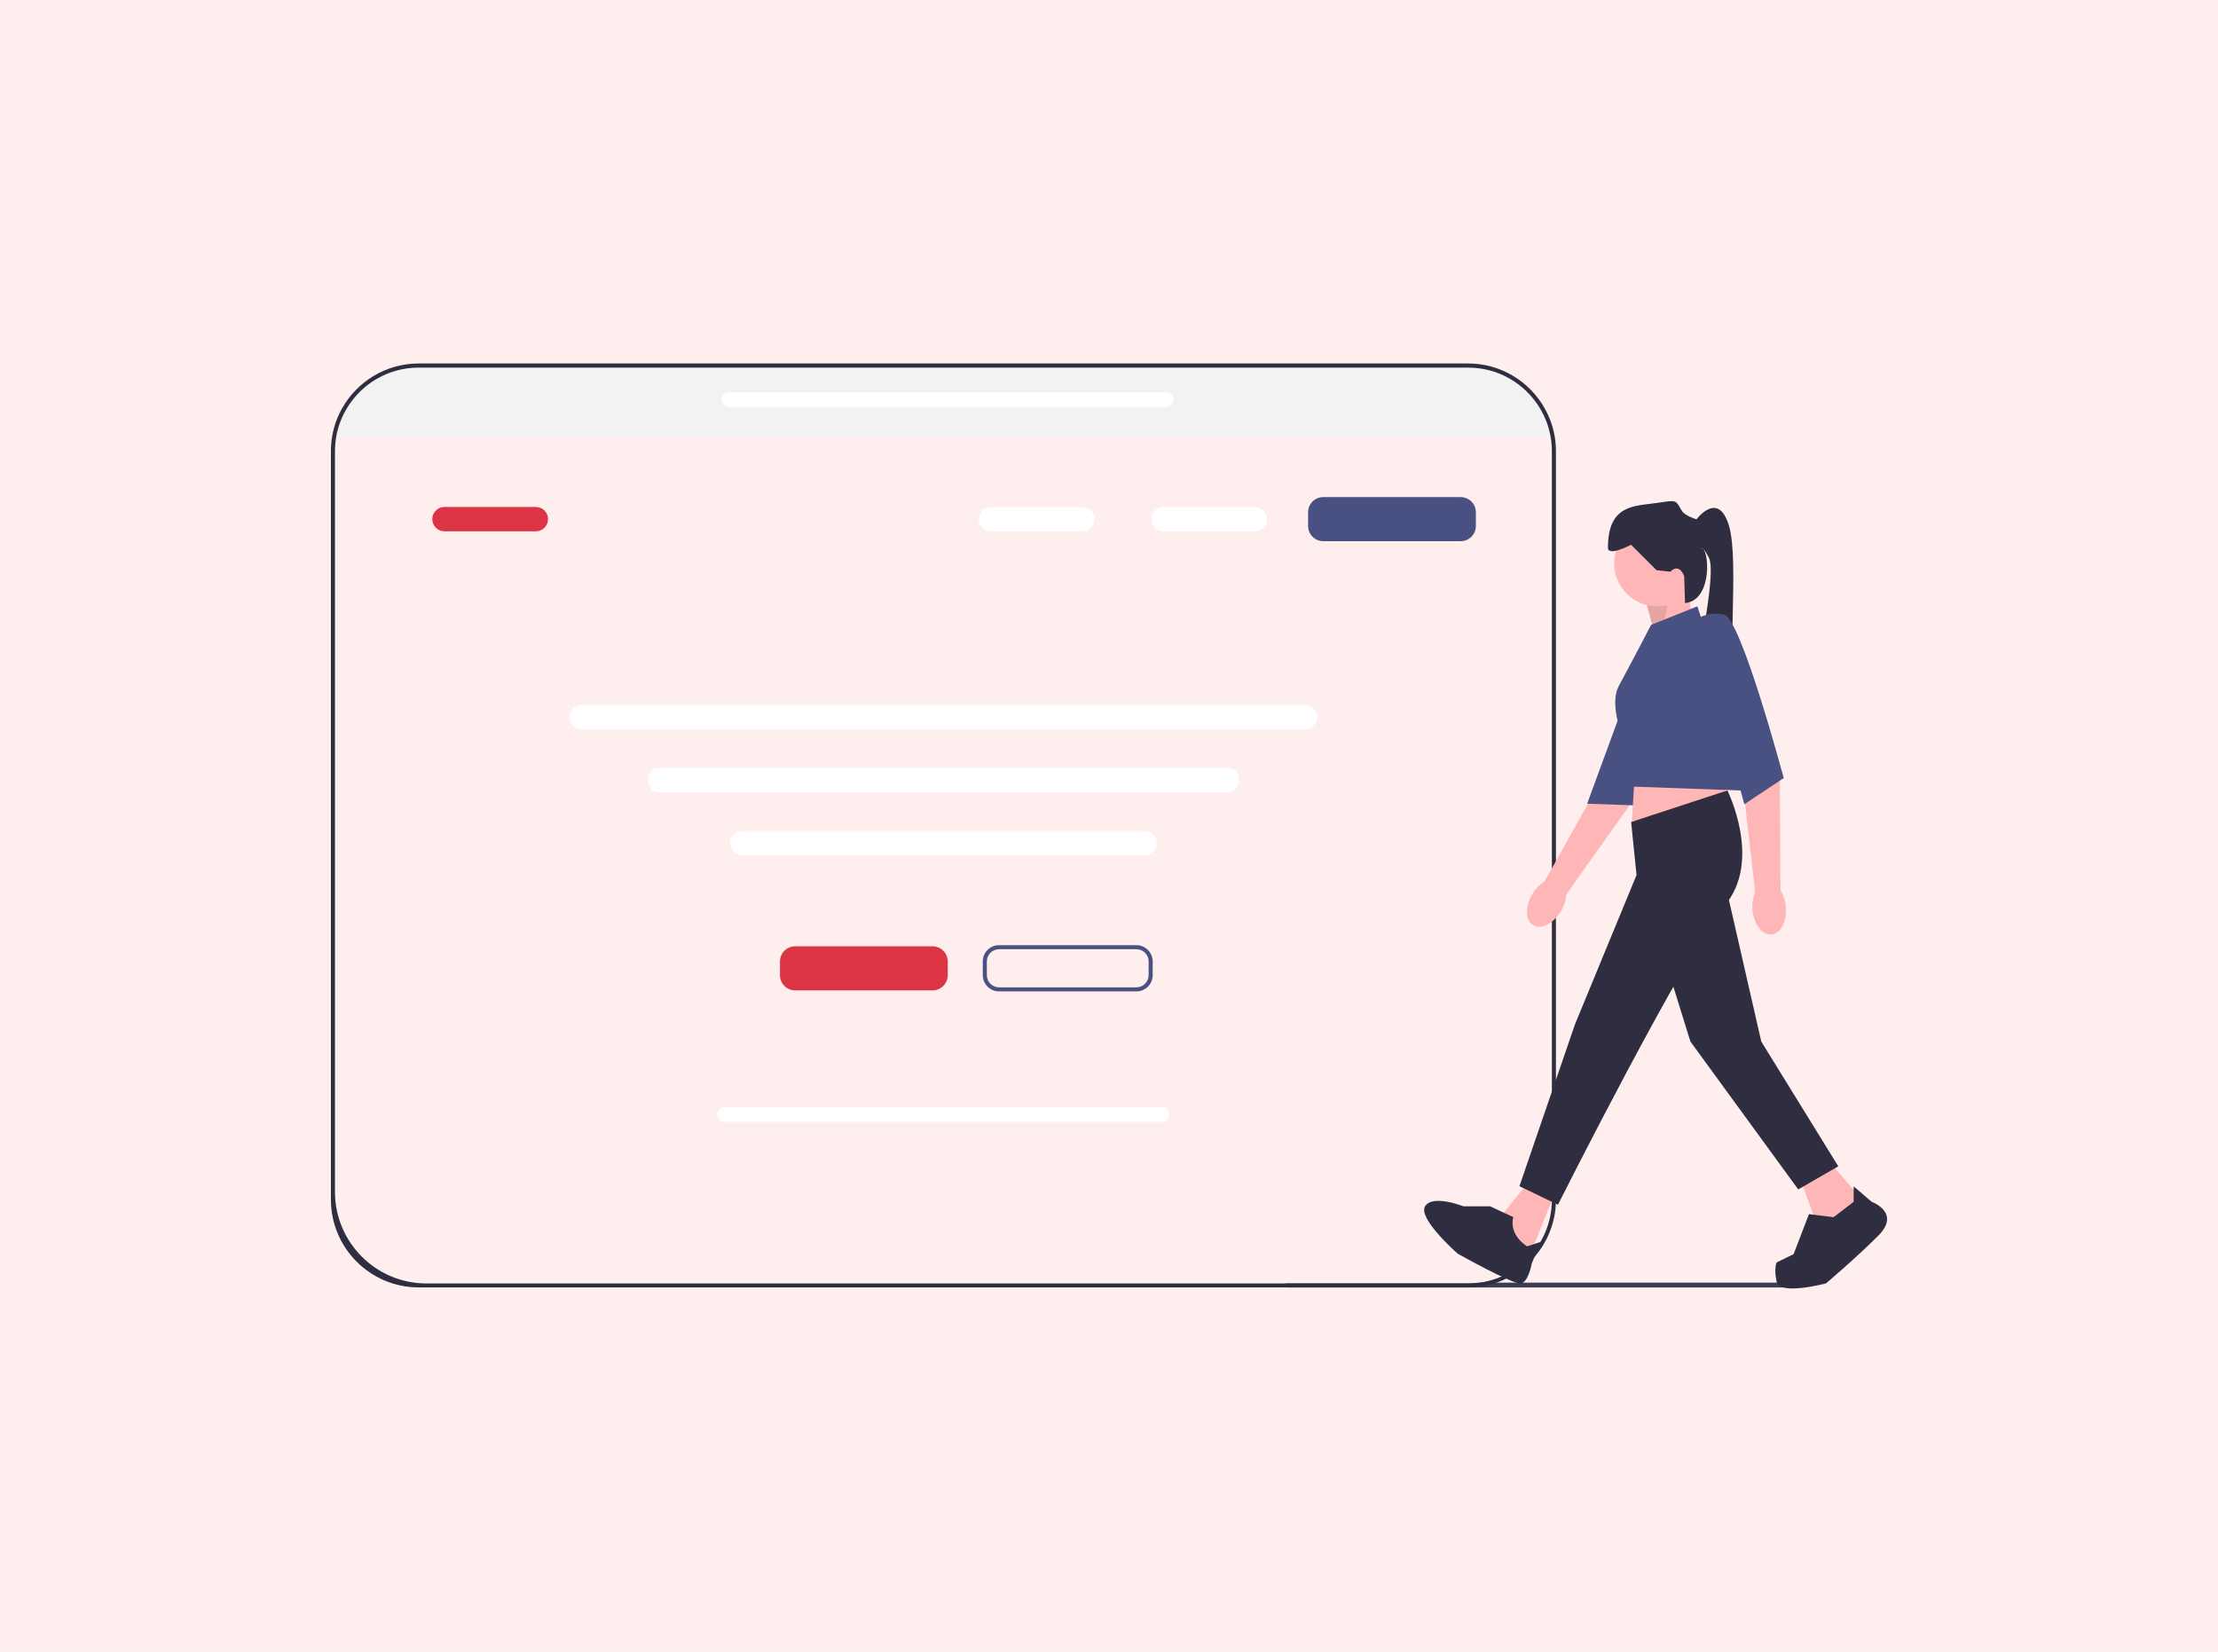<?xml version="1.0" encoding="UTF-8"?><svg id="Layer_1" xmlns="http://www.w3.org/2000/svg" viewBox="0 0 333 248"><defs><style>.cls-1{fill:#fee;}.cls-1,.cls-2,.cls-3,.cls-4,.cls-5,.cls-6,.cls-7,.cls-8,.cls-9{stroke-width:0px;}.cls-2{fill:#db3545;}.cls-3{fill:#495182;}.cls-4{fill:#fff;}.cls-5{fill:#3f3d56;}.cls-6{isolation:isolate;opacity:.1;}.cls-7{fill:#ffb6b6;}.cls-8{fill:#f2f2f2;}.cls-9{fill:#2f2e41;}</style></defs><rect class="cls-1" width="333" height="248"/><path class="cls-8" d="m233.4,65.44H49.88c.26-1.47.77-2.86,1.47-4.12,2.26-4.03,6.57-6.75,11.51-6.75h157.56c4.93,0,9.25,2.73,11.5,6.75.71,1.26,1.22,2.65,1.48,4.12Z"/><path class="cls-5" d="m269.1,192.93c0,.2-.16.36-.36.36h-75.41c-.2,0-.36-.16-.36-.36,0-.1.04-.18.1-.25h27.36c.58,0,1.15-.04,1.71-.12h46.6c.2,0,.36.16.36.36Z"/><path class="cls-4" d="m184.54,118.96h-85.79c-.8,0-1.45-.82-1.45-1.83s.65-1.83,1.45-1.83h85.79c.8,0,1.45.82,1.45,1.83s-.65,1.83-1.45,1.83Z"/><path class="cls-9" d="m233.4,65.44c-.26-1.47-.77-2.86-1.48-4.12-2.26-4.03-6.57-6.75-11.5-6.75H62.86c-4.94,0-9.25,2.73-11.51,6.75-.71,1.26-1.21,2.65-1.47,4.12-.13.75-.2,1.52-.2,2.31v112.35c0,7.27,5.91,13.18,13.18,13.18h157.56c1.51,0,2.96-.26,4.31-.73,5.16-1.79,8.87-6.7,8.87-12.46v-112.35c0-.79-.07-1.56-.2-2.31Zm-.41,114.67c0,6.36-4.73,11.62-10.86,12.46-.56.08-1.13.12-1.71.12H64.05c-7.6,0-13.76-6.16-13.76-13.76v-111.17c0-.79.07-1.56.21-2.31.27-1.48.81-2.87,1.56-4.12,2.19-3.68,6.21-6.14,10.8-6.14h157.56c4.59,0,8.61,2.46,10.8,6.14.75,1.25,1.28,2.64,1.56,4.12.14.75.21,1.52.21,2.31v112.35Z"/><polygon class="cls-7" points="248.47 95.32 247.08 90.23 253.33 87.92 254.02 92.54 248.47 95.32"/><polygon class="cls-6" points="248.47 95.32 247.08 90.23 250.76 88.68 249.62 94.67 248.47 95.32"/><path class="cls-7" d="m230.19,138.92c-1.19-.71-1.26-2.8-.14-4.68.49-.82,1.12-1.46,1.78-1.87l.65-1.07,8.28-14.85s3.63-14.01,5.1-15.7c1.48-1.69,3.61-1.29,3.61-1.29l1.89,1.68-6.76,19.84-8.34,11.74-1.12,1.63c-.04.77-.3,1.63-.79,2.45-1.12,1.87-2.99,2.82-4.18,2.11h0Z"/><path class="cls-3" d="m248.13,93.86s2.63-.1,4.3,1.94c1.66,2.05-7.05,25.11-7.05,25.11l-7.09-.25,9.84-26.81h0Z"/><circle class="cls-7" cx="248.82" cy="84.56" r="6.48"/><polygon class="cls-7" points="233.67 178.57 229.28 189.44 226.73 186.89 225.81 182.04 229.51 177.41 233.67 178.57"/><polygon class="cls-7" points="274.83 174.64 279.23 179.72 277.15 183.89 272.52 183.19 270.21 176.72 274.83 174.64"/><polygon class="cls-7" points="245.58 113.93 245 123.3 259.34 120.75 258.41 114.97 245.58 113.93"/><path class="cls-9" d="m244.89,123.41l14.45-4.74s5.32,10.64-.46,17.34c-5.78,6.71-24.98,44.86-24.98,44.86l-5.78-2.78,8.33-24.28,9.25-22.43-.81-7.98h0Z"/><polygon class="cls-9" points="258.88 132.09 264.43 156.37 275.99 175.1 269.98 178.57 253.79 156.37 248.47 139.25 258.88 132.09"/><path class="cls-9" d="m223.73,181.11h-4.01s-4.67-1.85-5.77,0,4.89,7.1,4.89,7.1c0,0,8.36,4.7,9.51,4.47s1.62-3.01,1.62-3.01l1.39-3.24-2.08.69s-2.78-1.62-2.08-4.39l-3.47-1.62h0Z"/><path class="cls-9" d="m278.3,180.42v-2.31l2.69,2.31s4.48,1.62,1.01,5.09c-3.47,3.47-7.86,7.17-7.86,7.17,0,0-6.94,1.85-7.4-.23s0-2.92,0-2.92l2.54-1.24,2.31-6.01,3.7.46,3.01-2.31h0Z"/><path class="cls-9" d="m250.78,85.83l-2.08-.23-3.82-3.82s-3.47,1.85-3.47.46c0-6.48,3.93-6.24,7.17-6.71,3.24-.46,2.89-.58,3.93,1.16.48.79,2.2,1.27,2.2,1.27,0,0,3.24-4.39,4.86.93,1.62,5.32-.46,21.74,1.16,23.13,1.62,1.39-6.65,2.77-5.75-2.66.9-5.43,2.51-13.76,1.59-15.61-.93-1.85-1.16-1.39-1.16-1.39,1.15-.47,1.9,7.78-2.43,8.18l-.12-4.02s-.69-2.08-2.08-.69h0Z"/><path class="cls-3" d="m247.89,93.81l6.94-2.78,9.25,27.75-19.03-.69-1.71-8.28s-1.67-4.31-.29-6.85c1.39-2.54,4.84-9.15,4.84-9.15h0Z"/><path class="cls-7" d="m265.95,140.3c-1.38.12-2.65-1.55-2.84-3.72-.08-.95.06-1.84.36-2.55l-.09-1.25-1.93-16.89s-3.59-13.82-3.37-16.06c.21-2.24.55-2.83.55-2.83l2.52.26,6.07,20.06.07,14.4.04,1.98c.42.65.71,1.5.79,2.45.19,2.17-.78,4.03-2.17,4.15h0Z"/><path class="cls-3" d="m254.25,93.23s2.08-1.62,4.63-.93,8.92,24.51,8.92,24.51l-5.91,3.93-7.63-27.52Z"/><path class="cls-2" d="m140.01,148.69h-20.63c-1.26,0-2.28-1.02-2.28-2.28v-2.06c0-1.26,1.02-2.28,2.28-2.28h20.63c1.26,0,2.28,1.02,2.28,2.28v2.06c0,1.26-1.02,2.28-2.28,2.28Z"/><path class="cls-3" d="m219.3,81.25h-20.63c-1.26,0-2.28-1.02-2.28-2.28v-2.06c0-1.26,1.02-2.28,2.28-2.28h20.63c1.26,0,2.28,1.02,2.28,2.28v2.06c0,1.26-1.02,2.28-2.28,2.28Z"/><path class="cls-3" d="m170.62,148.84h-20.63c-1.34,0-2.44-1.09-2.44-2.44v-2.06c0-1.34,1.09-2.44,2.44-2.44h20.63c1.34,0,2.44,1.09,2.44,2.44v2.06c0,1.34-1.09,2.44-2.44,2.44Zm-20.63-6.33c-1.01,0-1.83.82-1.83,1.83v2.06c0,1.01.82,1.83,1.83,1.83h20.63c1.01,0,1.83-.82,1.83-1.83v-2.06c0-1.01-.82-1.83-1.83-1.83h-20.63Z"/><path class="cls-4" d="m195.92,109.5h-108.56c-1.01,0-1.83-.82-1.83-1.83s.82-1.83,1.83-1.83h108.56c1.01,0,1.83.82,1.83,1.83s-.82,1.83-1.83,1.83Z"/><path class="cls-2" d="m80.45,79.77h-13.72c-1.01,0-1.83-.82-1.83-1.83s.82-1.83,1.83-1.83h13.72c1.01,0,1.83.82,1.83,1.83s-.82,1.83-1.83,1.83Z"/><path class="cls-4" d="m162.48,79.77h-13.72c-1.01,0-1.83-.82-1.83-1.83s.82-1.83,1.83-1.83h13.72c1.01,0,1.83.82,1.83,1.83s-.82,1.83-1.83,1.83Z"/><path class="cls-4" d="m188.4,79.77h-13.72c-1.01,0-1.83-.82-1.83-1.83s.82-1.83,1.83-1.83h13.72c1.01,0,1.83.82,1.83,1.83s-.82,1.83-1.83,1.83Z"/><path class="cls-4" d="m171.83,128.41h-60.38c-1.01,0-1.83-.82-1.83-1.83s.82-1.83,1.83-1.83h60.38c1.01,0,1.83.82,1.83,1.83s-.82,1.83-1.83,1.83Z"/><path class="cls-4" d="m174.46,168.44h-65.64c-.61,0-1.11-.5-1.11-1.11s.5-1.11,1.11-1.11h65.64c.61,0,1.11.5,1.11,1.11s-.5,1.11-1.11,1.11h0Z"/><path class="cls-4" d="m175.08,61.09h-65.64c-.61,0-1.11-.5-1.11-1.11s.5-1.11,1.11-1.11h65.64c.61,0,1.11.5,1.11,1.11s-.5,1.11-1.11,1.11h0Z"/></svg>